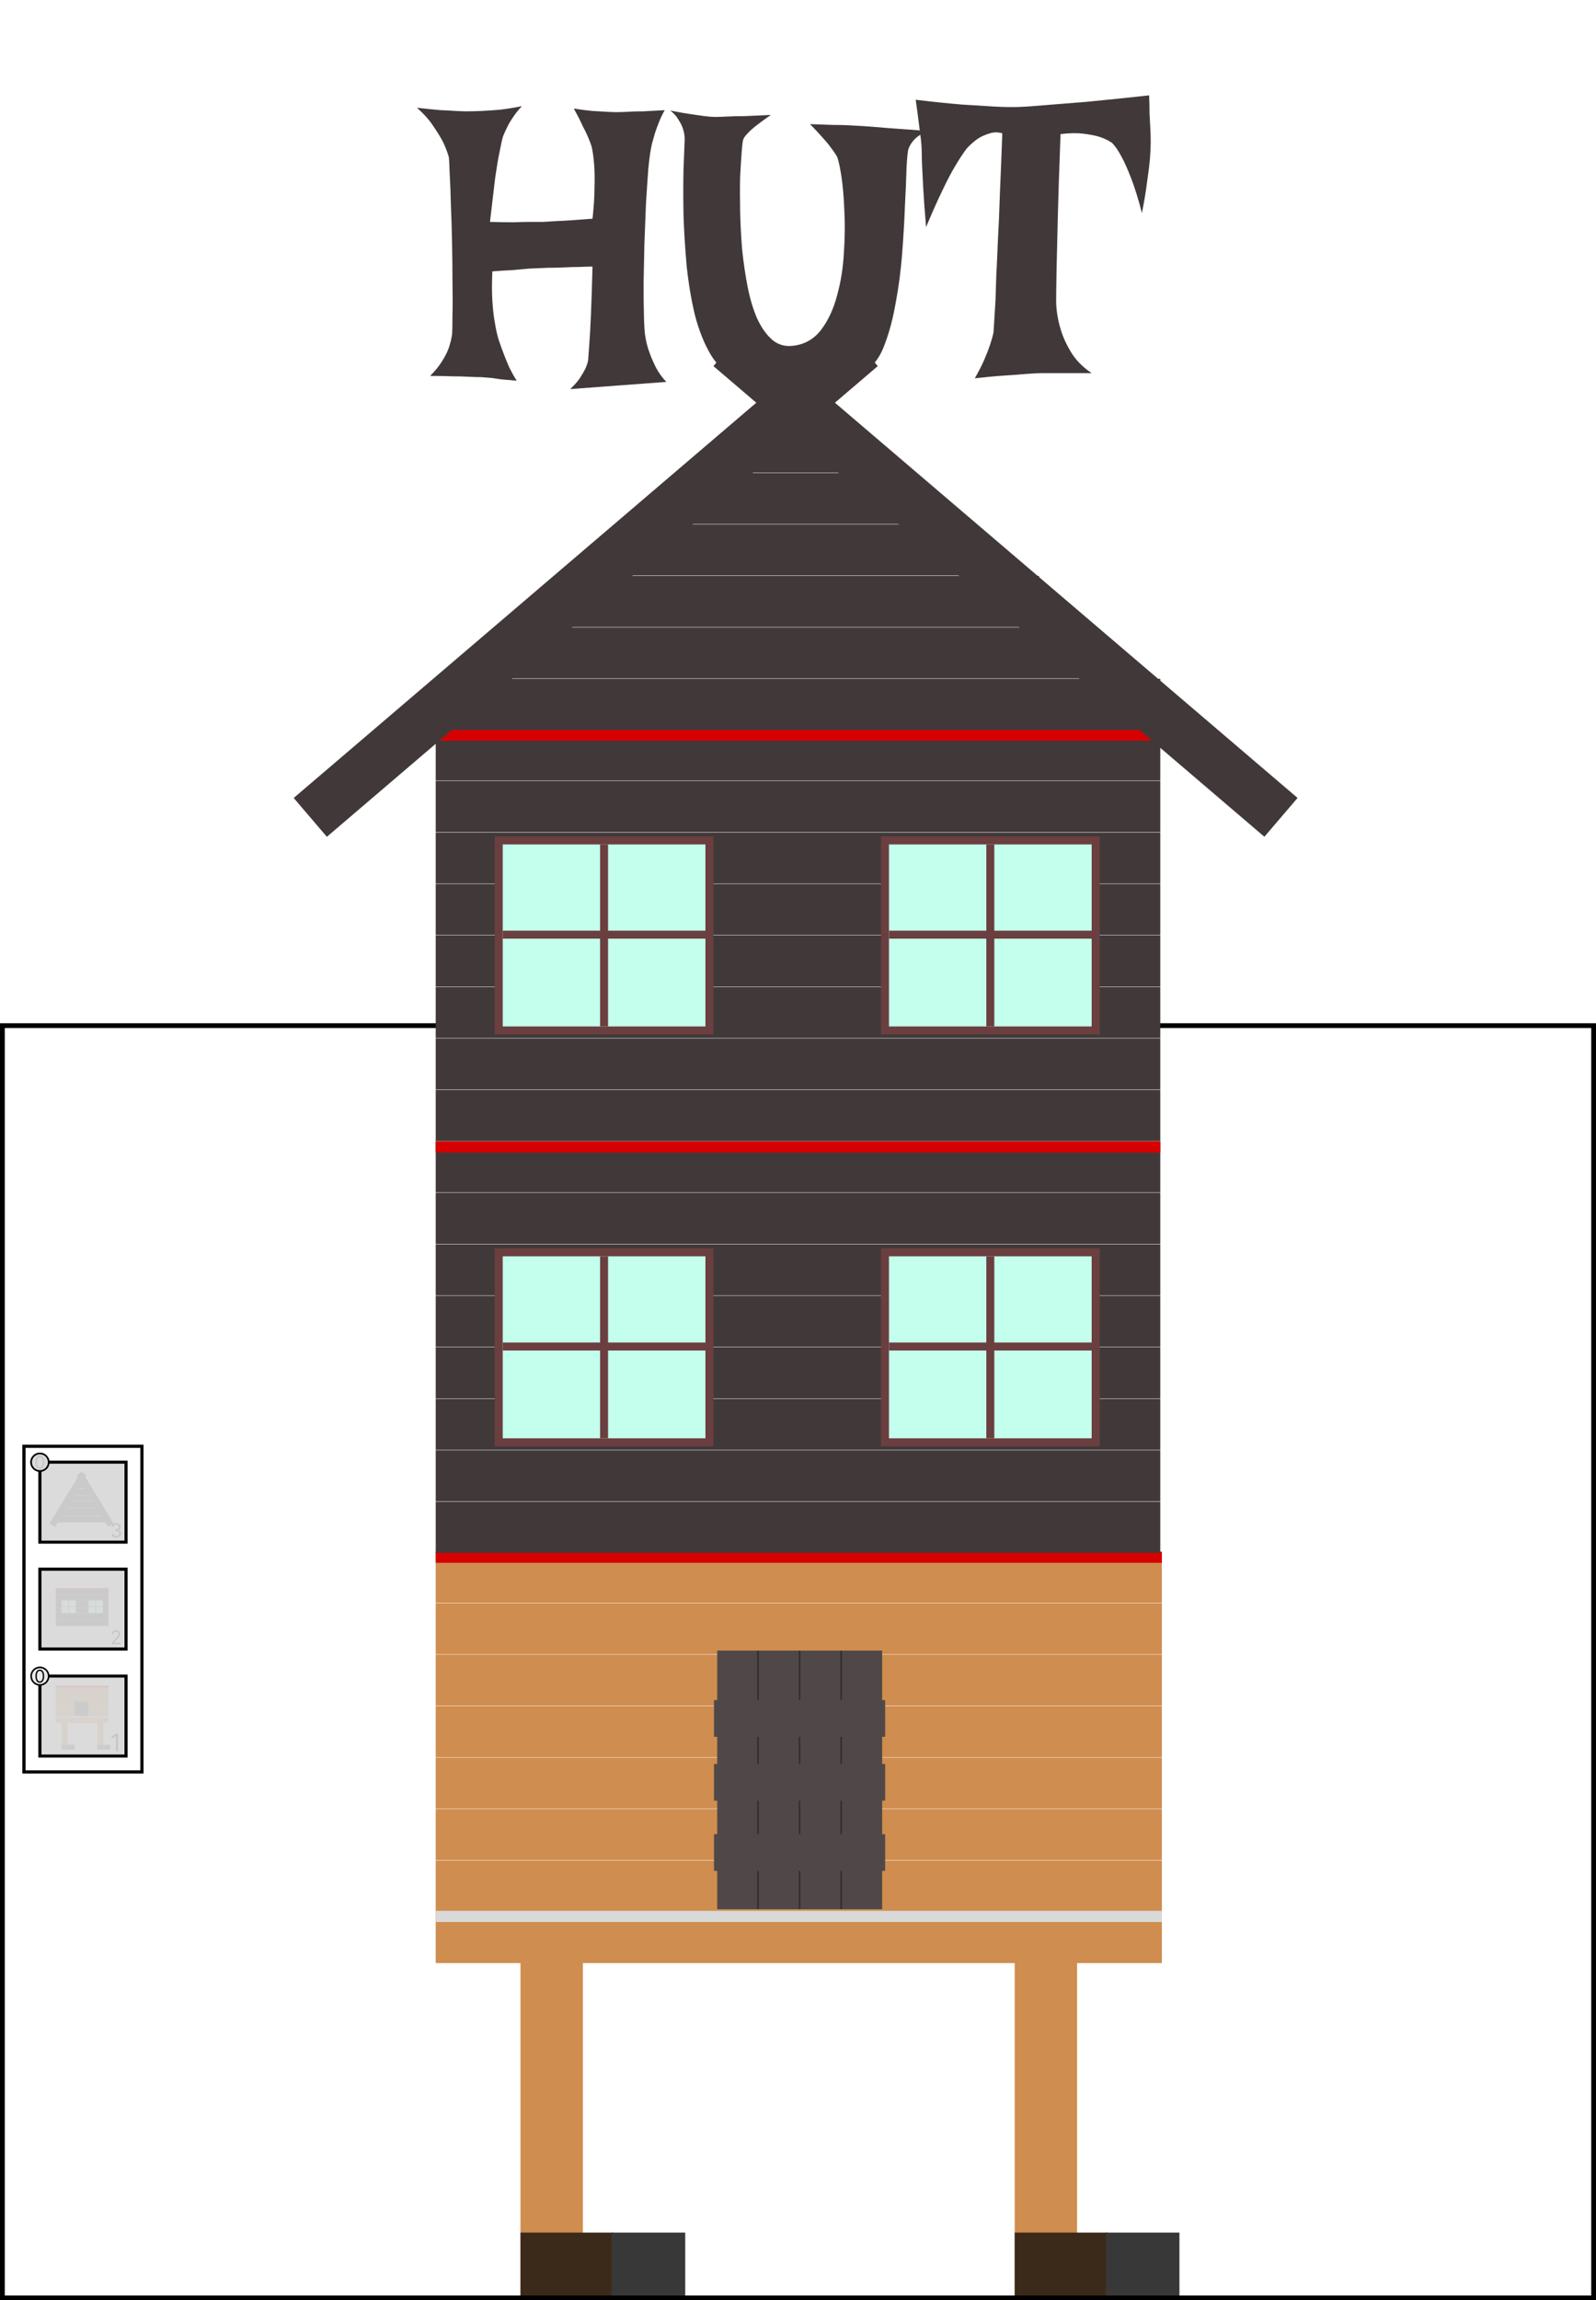 <svg width="1000" height="1441" viewBox="0 0 1000 1441" fill="none" xmlns="http://www.w3.org/2000/svg">
<path d="M261.25 67.5C267.083 68.167 272 68.667 276 69C280 69.167 283.167 69.333 285.5 69.5C288.333 69.667 290.583 69.75 292.25 69.75C295.083 69.75 298.333 69.667 302 69.5C305.167 69.333 308.833 69.083 313 68.75C317.333 68.25 322 67.5 327 66.5C324.667 69 322.75 71.417 321.25 73.75C319.75 75.917 318.583 77.917 317.75 79.75C316.75 81.75 315.917 83.583 315.25 85.25C314.583 87.417 313.833 90.75 313 95.25C312.167 99.083 311.25 104.5 310.25 111.5C309.417 118.5 308.333 127.667 307 139C312.667 139.167 317.583 139.25 321.75 139.25C325.917 139.083 329.417 139 332.25 139H340.5C342.833 138.833 345.5 138.667 348.5 138.5C353.5 138.333 361.083 137.833 371.25 137C372.083 129.333 372.5 122.75 372.5 117.25C372.667 111.583 372.583 106.833 372.25 103C371.917 98.667 371.417 95 370.75 92C370.25 90.333 369.5 88.333 368.5 86C367.667 84 366.5 81.583 365 78.75C363.667 75.75 361.833 72.167 359.5 68C363.833 68.667 367.667 69.167 371 69.5C374.5 69.667 377.417 69.833 379.75 70C382.417 70.167 384.667 70.25 386.5 70.25C388.333 70.25 390.75 70.167 393.75 70C396.25 69.833 399.333 69.75 403 69.75C406.667 69.583 411.167 69.333 416.5 69C415.167 71.333 414 73.75 413 76.25C412 78.75 411.167 81 410.5 83C409.833 85.333 409.167 87.667 408.5 90C407.667 93.5 406.917 98.583 406.25 105.25C405.75 111.917 405.25 119.333 404.75 127.5C404.417 135.667 404.083 144.167 403.75 153C403.583 161.833 403.417 170.167 403.25 178C403.25 185.833 403.333 192.833 403.5 199C403.667 205 404 209.25 404.5 211.75C405 214.75 405.833 217.833 407 221C408 223.833 409.333 226.917 411 230.25C412.667 233.417 414.833 236.417 417.5 239.25L357.25 243.75C359.75 241.417 361.75 239.167 363.25 237C364.75 234.667 365.917 232.667 366.75 231C367.583 229.167 368.167 227.417 368.5 225.75C368.667 223.75 368.917 220.25 369.25 215.25C369.583 211.083 369.917 205.167 370.25 197.5C370.583 189.833 370.917 179.667 371.25 167C368.917 167 366.083 167.083 362.75 167.25C359.583 167.25 356.583 167.333 353.75 167.5C350.417 167.667 346.917 167.75 343.25 167.75C339.583 167.917 335.75 168.083 331.75 168.25C328.417 168.583 324.667 168.917 320.5 169.25C316.5 169.417 312.5 169.667 308.5 170C308.167 177 308.167 183.167 308.5 188.5C308.833 193.667 309.333 198.083 310 201.75C310.667 206.083 311.5 209.833 312.5 213C313.5 216 314.583 219 315.75 222C316.75 224.667 317.917 227.5 319.25 230.5C320.75 233.5 322.25 236.167 323.75 238.5C320.583 238.167 317.667 237.917 315 237.75C312.333 237.417 310 237.083 308 236.75C305.667 236.583 303.417 236.417 301.25 236.25C299.083 236.25 296.5 236.167 293.5 236C290.833 235.833 287.5 235.75 283.5 235.75C279.5 235.583 274.833 235.5 269.5 235.5C272.667 232.333 275.167 229.25 277 226.25C279 223.083 280.417 220.25 281.25 217.75C282.25 214.75 282.917 212 283.25 209.5C283.417 207.333 283.5 203.25 283.5 197.25C283.667 191.25 283.667 184.417 283.5 176.75C283.5 168.917 283.417 160.75 283.25 152.25C283.083 143.583 282.833 135.5 282.5 128C282.333 120.5 282.083 114.083 281.75 108.75C281.583 103.25 281.417 99.833 281.25 98.5C280.417 95.5 279.167 92.25 277.5 88.75C276 85.917 274 82.667 271.5 79C269 75.167 265.583 71.333 261.25 67.5ZM420 69.25C425 70.25 429.25 71 432.75 71.5C436.25 72 439.167 72.417 441.5 72.75C444.167 73.083 446.417 73.25 448.25 73.25C450.083 73.25 452.583 73.167 455.75 73C458.583 72.833 462.167 72.75 466.5 72.75C470.833 72.583 476.333 72.333 483 72C479.167 74.667 476.083 76.917 473.75 78.75C471.417 80.583 469.667 82.167 468.5 83.5C467 85 466.083 86.25 465.75 87.25C465.417 87.917 465.083 90.417 464.75 94.75C464.417 98.917 464.083 104.25 463.75 110.75C463.583 117.083 463.583 124.25 463.75 132.25C463.917 140.083 464.333 148.083 465 156.25C465.833 164.417 467 172.333 468.5 180C470 187.5 472 194.083 474.5 199.75C477.167 205.417 480.333 209.833 484 213C487.833 216.167 492.417 217.333 497.75 216.5C504.75 215.5 510.417 212.083 514.75 206.25C519.083 200.417 522.333 193.333 524.5 185C526.833 176.667 528.25 167.75 528.75 158.25C529.417 148.583 529.5 139.583 529 131.25C528.667 122.75 528 115.417 527 109.25C526 103.083 525.083 99.25 524.25 97.75C523.25 96.083 521.917 94.167 520.25 92C518.917 90.167 517.167 88.083 515 85.75C512.833 83.25 510.333 80.583 507.5 77.75C512.667 77.917 517.333 78.083 521.5 78.25C525.667 78.25 529.167 78.333 532 78.5C535.333 78.667 538.333 78.833 541 79C543.667 79.167 547 79.417 551 79.75C554.333 80.083 558.583 80.417 563.75 80.75C569.083 81.083 575.417 81.583 582.75 82.25C579.917 82.917 577.583 83.833 575.75 85C574.083 86.167 572.75 87.417 571.75 88.75C570.583 90.25 569.75 91.75 569.25 93.25C568.75 94.583 568.333 98.583 568 105.25C567.833 111.75 567.5 119.667 567 129C566.667 138.167 566.083 148.167 565.25 159C564.417 169.667 563.083 179.833 561.25 189.5C559.583 199.167 557.333 207.75 554.5 215.25C551.833 222.75 548.333 227.917 544 230.75C537.667 234.917 531 237.917 524 239.75C517 241.417 509.917 242.333 502.75 242.5C495.583 242.5 488.5 241.917 481.5 240.75C474.667 239.417 468.083 237.833 461.75 236C455.25 234 449.833 229.5 445.5 222.5C441.333 215.5 438 207.25 435.5 197.75C433.167 188.083 431.417 177.75 430.25 166.75C429.25 155.583 428.583 144.833 428.25 134.5C428.083 124.167 428.083 114.833 428.25 106.5C428.583 98 428.833 91.583 429 87.25C429 85.083 428.667 83 428 81C427.5 79.167 426.583 77.25 425.25 75.25C424.083 73.083 422.333 71.083 420 69.25ZM573.75 62.5C584.917 63.833 594.583 64.833 602.75 65.5C610.917 66 617.667 66.417 623 66.75C629.167 67.083 634.333 67.167 638.5 67C642.833 66.833 648.75 66.417 656.25 65.75C662.583 65.25 670.917 64.583 681.25 63.75C691.583 62.75 704.5 61.417 720 59.75C720.167 63.583 720.25 67.333 720.25 71C720.417 74.5 720.583 77.583 720.75 80.25C720.917 83.417 721 86.333 721 89C721 91.833 720.833 95.417 720.5 99.75C720.167 103.417 719.583 108.083 718.75 113.75C718.083 119.25 717 125.833 715.5 133.5C713.167 124.5 710.917 117.25 708.75 111.75C706.583 106.083 704.583 101.583 702.75 98.25C700.75 94.417 698.75 91.5 696.75 89.5C694.583 88 692 86.75 689 85.75C686.333 84.917 682.917 84.25 678.75 83.75C674.75 83.25 670 83.333 664.5 84C663.667 106 663.083 123.833 662.75 137.5C662.417 151.167 662.167 161.833 662 169.5C661.833 178.667 661.75 185.25 661.75 189.25C661.917 194.917 662.833 200.5 664.5 206C665.833 210.667 668 215.5 671 220.5C674 225.5 678.333 229.917 684 233.75H653.5C650.667 233.75 647.167 233.917 643 234.25C639.5 234.583 635 234.917 629.5 235.25C624.167 235.583 617.917 236.167 610.75 237C613.25 232.667 615.25 228.75 616.75 225.25C618.25 221.75 619.417 218.75 620.25 216.25C621.25 213.25 622 210.583 622.5 208.25C622.667 204.917 623.083 198.167 623.75 188C623.917 183.833 624.083 178.667 624.25 172.5C624.583 166.333 624.917 159 625.25 150.5C625.75 142 626.167 132.25 626.5 121.25C627 110.083 627.5 97.5 628 83.5C625 82.667 622.167 82.75 619.5 83.75C616.833 84.583 614.5 85.667 612.5 87C610.167 88.667 607.917 90.667 605.75 93C603.583 95.833 601.167 99.5 598.5 104C596.167 107.833 593.5 112.917 590.5 119.25C587.5 125.417 584.083 133.083 580.25 142.25C579.417 132.583 578.833 124.667 578.5 118.5C578.167 112.167 577.917 107.25 577.75 103.75C577.583 99.583 577.5 96.5 577.5 94.5C577.5 92.667 577.333 90.25 577 87.25C576.667 84.75 576.25 81.5 575.75 77.5C575.25 73.333 574.583 68.333 573.75 62.5Z" fill="#413939"/>
<rect x="1.5" y="642.5" width="997" height="797" stroke="black" stroke-width="3"/>
<rect x="15" y="906" width="73.924" height="204" stroke="black" stroke-width="2"/>
<rect x="25" y="916" width="53.925" height="50" fill="#EFEDED" stroke="black" stroke-width="2"/>
<g filter="url(#filter0_i_46_365)">
<rect x="24" y="982" width="55.925" height="52" fill="#EFEDED"/>
</g>
<rect x="25" y="983" width="53.925" height="50" stroke="black" stroke-width="2"/>
<rect x="25" y="1050" width="53.925" height="50" fill="#EFEDED" stroke="black" stroke-width="2"/>
<rect x="38.667" y="1078.67" width="3.667" height="16.5" fill="#CF8D4F"/>
<rect x="38.67" y="1093" width="5" height="3" fill="#5F5F5F"/>
<rect x="43.67" y="1093" width="3" height="3" fill="#4C4B4B"/>
<rect x="61" y="1079" width="3.667" height="16.5" fill="#CF8D4F"/>
<rect x="61" y="1093" width="5" height="3" fill="#5F5F5F"/>
<rect x="66" y="1093" width="3" height="3" fill="#4C4B4B"/>
<rect x="68" y="1056" width="4" height="33" transform="rotate(90 68 1056)" fill="#CF8D4F"/>
<rect x="68" y="1060.1" width="4" height="33" transform="rotate(90 68 1060.1)" fill="#CF8D4F"/>
<rect x="68" y="1064.2" width="4" height="33" transform="rotate(90 68 1064.2)" fill="#CF8D4F"/>
<rect x="68" y="1068.3" width="3" height="33" transform="rotate(90 68 1068.3)" fill="#CF8D4F"/>
<rect x="68" y="1071.4" width="4" height="33" transform="rotate(90 68 1071.4)" fill="#CF8D4F"/>
<rect x="68" y="1075.5" width="4" height="33" transform="rotate(90 68 1075.5)" fill="#CF8D4F"/>
<rect x="47" y="1067.5" width="8" height="2" fill="#504848"/>
<rect x="47" y="1069.6" width="8" height="2" fill="#504848"/>
<rect x="47" y="1071.7" width="8" height="2" fill="#504848"/>
<rect x="47" y="1066" width="2" height="10" fill="#504848"/>
<rect x="49.1" y="1066" width="2" height="10" fill="#504848"/>
<rect x="51.2" y="1066" width="2" height="10" fill="#504848"/>
<rect x="53.3" y="1066" width="2" height="10" fill="#504848"/>
<rect x="35" y="1075" width="33" height="1" fill="#D9D9D9"/>
<rect x="35" y="1056" width="33" height="1" fill="#D70000"/>
<rect x="68" y="995" width="4" height="33" transform="rotate(90 68 995)" fill="#413939"/>
<rect x="68" y="999.1" width="4" height="33" transform="rotate(90 68 999.1)" fill="#413939"/>
<rect x="68" y="1003.2" width="4" height="33" transform="rotate(90 68 1003.2)" fill="#413939"/>
<rect x="68" y="1007.3" width="3" height="33" transform="rotate(90 68 1007.3)" fill="#413939"/>
<rect x="68" y="1010.4" width="4" height="33" transform="rotate(90 68 1010.4)" fill="#413939"/>
<rect x="68" y="1014.5" width="4" height="33" transform="rotate(90 68 1014.5)" fill="#413939"/>
<rect x="35" y="995" width="33" height="1" fill="#D70000"/>
<rect x="38.25" y="1002.25" width="9.444" height="8.5" fill="#C4FFED" stroke="#6B3F3F" stroke-width="0.5"/>
<rect x="42.791" y="1002.36" width="0.363" height="8.274" fill="#6B3F3F"/>
<rect x="38.363" y="1006.65" width="0.363" height="9.218" transform="rotate(-90 38.363 1006.65)" fill="#6B3F3F"/>
<rect x="55.25" y="1002.25" width="9.444" height="8.5" fill="#C4FFED" stroke="#6B3F3F" stroke-width="0.5"/>
<rect x="59.791" y="1002.36" width="0.363" height="8.274" fill="#6B3F3F"/>
<rect x="55.363" y="1006.65" width="0.363" height="9.218" transform="rotate(-90 55.363 1006.65)" fill="#6B3F3F"/>
<rect width="4.714" height="4" transform="matrix(-1 0 0 1 53.885 928.498)" fill="#413939"/>
<rect width="10.607" height="4" transform="matrix(-1 0 0 1 56.832 932.748)" fill="#413939"/>
<rect width="16.5" height="3" transform="matrix(-1 0 0 1 59.778 936.998)" fill="#413939"/>
<rect width="21.214" height="4" transform="matrix(-1 0 0 1 62.135 940.248)" fill="#413939"/>
<rect width="27.107" height="5" transform="matrix(-1 0 0 1 65.082 944.498)" fill="#413939"/>
<rect width="33" height="4" transform="matrix(-1 0 0 1 68.028 949.748)" fill="#413939"/>
<rect width="38" height="4" transform="matrix(-0.52 0.854 0.854 0.52 50.771 922)" fill="#413939"/>
<rect width="38" height="4" transform="matrix(-0.52 -0.854 -0.854 0.52 71.214 954.452)" fill="#413939"/>
<g style="mix-blend-mode:luminosity">
<path d="M73.965 1086.09V1097H72.644V1087.48H72.579L69.916 1089.24V1087.9L72.644 1086.09H73.965Z" fill="#101010"/>
</g>
<path d="M69.903 1030V1029.23L72.784 1026.08C73.122 1025.71 73.401 1025.39 73.619 1025.12C73.838 1024.84 74 1024.58 74.105 1024.34C74.213 1024.1 74.267 1023.84 74.267 1023.57C74.267 1023.27 74.193 1023 74.046 1022.78C73.901 1022.55 73.702 1022.38 73.449 1022.26C73.196 1022.13 72.912 1022.07 72.597 1022.07C72.261 1022.07 71.969 1022.14 71.719 1022.28C71.472 1022.42 71.28 1022.61 71.144 1022.86C71.01 1023.11 70.943 1023.39 70.943 1023.73H69.938C69.938 1023.22 70.055 1022.77 70.291 1022.38C70.527 1021.99 70.848 1021.69 71.254 1021.48C71.663 1021.26 72.122 1021.15 72.631 1021.15C73.142 1021.15 73.595 1021.26 73.99 1021.48C74.385 1021.69 74.695 1021.98 74.919 1022.35C75.144 1022.72 75.256 1023.12 75.256 1023.57C75.256 1023.89 75.197 1024.21 75.081 1024.52C74.967 1024.82 74.769 1025.16 74.484 1025.53C74.203 1025.91 73.812 1026.36 73.312 1026.9L71.352 1028.99V1029.06H75.409V1030H69.903Z" fill="#101010"/>
<path d="M72.852 963.119C72.29 963.119 71.788 963.023 71.348 962.83C70.91 962.636 70.562 962.368 70.304 962.024C70.048 961.678 69.909 961.276 69.886 960.818H70.96C70.983 961.099 71.079 961.342 71.25 961.547C71.421 961.749 71.644 961.905 71.919 962.016C72.195 962.126 72.5 962.182 72.835 962.182C73.21 962.182 73.543 962.116 73.832 961.986C74.122 961.855 74.349 961.673 74.514 961.44C74.679 961.207 74.761 960.938 74.761 960.631C74.761 960.31 74.682 960.027 74.523 959.783C74.364 959.536 74.131 959.342 73.824 959.203C73.517 959.064 73.142 958.994 72.699 958.994H72V958.057H72.699C73.046 958.057 73.349 957.994 73.611 957.869C73.875 957.744 74.081 957.568 74.229 957.341C74.379 957.114 74.454 956.847 74.454 956.54C74.454 956.244 74.389 955.987 74.258 955.768C74.128 955.55 73.943 955.379 73.704 955.257C73.469 955.135 73.19 955.074 72.869 955.074C72.568 955.074 72.284 955.129 72.017 955.24C71.753 955.348 71.537 955.506 71.369 955.713C71.202 955.918 71.111 956.165 71.097 956.455H70.074C70.091 955.997 70.229 955.597 70.487 955.253C70.746 954.906 71.084 954.636 71.501 954.443C71.922 954.25 72.383 954.153 72.886 954.153C73.426 954.153 73.889 954.263 74.276 954.482C74.662 954.697 74.959 954.983 75.166 955.338C75.374 955.693 75.477 956.077 75.477 956.489C75.477 956.98 75.348 957.399 75.09 957.746C74.834 958.092 74.486 958.332 74.046 958.466V958.534C74.597 958.625 75.027 958.859 75.337 959.237C75.646 959.612 75.801 960.077 75.801 960.631C75.801 961.105 75.672 961.531 75.413 961.909C75.158 962.284 74.808 962.58 74.365 962.795C73.922 963.011 73.418 963.119 72.852 963.119Z" fill="#101010"/>
<rect x="26" y="1051" width="52" height="48" fill="#D9D9D9" fill-opacity="0.9"/>
<rect x="26" y="984" width="52" height="48" fill="#D9D9D9" fill-opacity="0.9"/>
<rect x="26" y="917" width="52" height="48" fill="#D9D9D9" fill-opacity="0.9"/>
<circle cx="25" cy="1050" r="5.5" fill="#EBEBEB" stroke="black"/>
<path d="M24.938 1054.11C24.349 1054.11 23.848 1053.95 23.434 1053.63C23.02 1053.31 22.703 1052.84 22.484 1052.23C22.266 1051.61 22.156 1050.87 22.156 1050C22.156 1049.14 22.266 1048.4 22.484 1047.79C22.706 1047.17 23.023 1046.7 23.438 1046.38C23.854 1046.05 24.354 1045.89 24.938 1045.89C25.521 1045.89 26.02 1046.05 26.434 1046.38C26.85 1046.7 27.168 1047.17 27.387 1047.79C27.608 1048.4 27.719 1049.14 27.719 1050C27.719 1050.87 27.609 1051.61 27.391 1052.23C27.172 1052.84 26.855 1053.31 26.441 1053.63C26.027 1053.95 25.526 1054.11 24.938 1054.11ZM24.938 1053.25C25.521 1053.25 25.974 1052.97 26.297 1052.41C26.62 1051.84 26.781 1051.04 26.781 1050C26.781 1049.31 26.707 1048.72 26.559 1048.23C26.413 1047.74 26.202 1047.37 25.926 1047.12C25.652 1046.86 25.323 1046.73 24.938 1046.73C24.359 1046.73 23.908 1047.02 23.582 1047.59C23.256 1048.16 23.094 1048.96 23.094 1050C23.094 1050.69 23.167 1051.28 23.312 1051.77C23.458 1052.25 23.668 1052.62 23.941 1052.87C24.217 1053.12 24.549 1053.25 24.938 1053.25Z" fill="#101010"/>
<circle cx="25" cy="916" r="5.5" fill="#EBEBEB" stroke="black"/>
<path d="M24.934 920.109C24.346 920.109 23.844 919.949 23.43 919.629C23.016 919.306 22.7 918.839 22.481 918.227C22.262 917.612 22.153 916.87 22.153 916C22.153 915.135 22.262 914.397 22.481 913.785C22.702 913.171 23.02 912.702 23.434 912.379C23.851 912.053 24.351 911.891 24.934 911.891C25.517 911.891 26.016 912.053 26.43 912.379C26.847 912.702 27.165 913.171 27.383 913.785C27.605 914.397 27.715 915.135 27.715 916C27.715 916.87 27.606 917.612 27.387 918.227C27.169 918.839 26.852 919.306 26.438 919.629C26.024 919.949 25.523 920.109 24.934 920.109ZM24.934 919.25C25.517 919.25 25.971 918.969 26.294 918.406C26.616 917.844 26.778 917.042 26.778 916C26.778 915.307 26.704 914.717 26.555 914.23C26.409 913.743 26.198 913.372 25.922 913.117C25.649 912.862 25.32 912.734 24.934 912.734C24.356 912.734 23.904 913.02 23.579 913.59C23.253 914.158 23.09 914.961 23.09 916C23.09 916.693 23.163 917.281 23.309 917.766C23.455 918.25 23.665 918.618 23.938 918.871C24.214 919.124 24.546 919.25 24.934 919.25Z" fill="#101010"/>
<circle cx="25" cy="916" r="5.5" fill="#D9D9D9" fill-opacity="0.9" stroke="black"/>
<rect x="326.114" y="1229" width="39.084" height="209" fill="#CF8D4F"/>
<rect x="326.114" y="1398.57" width="58.125" height="39.43" fill="#3B2A1A"/>
<rect x="383.237" y="1398.57" width="46.099" height="39.434" fill="#383838"/>
<rect x="635.779" y="1229" width="39.084" height="209" fill="#CF8D4F"/>
<rect x="635.779" y="1398.57" width="58.125" height="39.43" fill="#3B2A1A"/>
<rect x="692.901" y="1398.57" width="46.099" height="39.434" fill="#383838"/>
<rect x="273" y="972" width="454.976" height="32" fill="#CF8D4F"/>
<rect x="273" y="1004.25" width="454.976" height="32" fill="#CF8D4F"/>
<rect x="273" y="1036.5" width="454.976" height="32" fill="#CF8D4F"/>
<rect x="273" y="1068.75" width="454.976" height="32" fill="#CF8D4F"/>
<rect x="273" y="1101" width="454.976" height="32" fill="#CF8D4F"/>
<rect x="273" y="1133.25" width="454.976" height="32" fill="#CF8D4F"/>
<rect x="273" y="1165.5" width="454.976" height="32" fill="#CF8D4F"/>
<rect x="273" y="1197.75" width="454.976" height="32" fill="#CF8D4F"/>
<rect x="273" y="1197" width="454.976" height="7" fill="#D9D9D9"/>
<rect x="273" y="972" width="454.976" height="7" fill="#D70000"/>
<rect x="451.383" y="1034" width="101.217" height="162" fill="#2F2F30"/>
<rect x="449.378" y="1034" width="25.054" height="162" fill="#504848"/>
<rect x="475.434" y="1034" width="25.054" height="162" fill="#504848"/>
<rect x="501.49" y="1034" width="25.054" height="162" fill="#504848"/>
<rect x="527.546" y="1034" width="25.054" height="162" fill="#504848"/>
<rect x="447.374" y="1149" width="107.23" height="23" fill="#504848"/>
<rect x="447.374" y="1105" width="107.23" height="23" fill="#504848"/>
<rect x="447.374" y="1065" width="107.23" height="23" fill="#504848"/>
<rect x="273" y="715" width="454" height="32" fill="#413939"/>
<rect x="273" y="747.25" width="454" height="32" fill="#413939"/>
<rect x="273" y="779.5" width="454" height="32" fill="#413939"/>
<rect x="273" y="811.75" width="454" height="32" fill="#413939"/>
<rect x="273" y="844" width="454" height="32" fill="#413939"/>
<rect x="273" y="876.25" width="454" height="32" fill="#413939"/>
<rect x="273" y="908.5" width="454" height="32" fill="#413939"/>
<rect x="273" y="940.75" width="454" height="32" fill="#413939"/>
<rect x="273" y="715" width="454" height="7" fill="#D70000"/>
<rect x="312.5" y="784.5" width="132" height="119" fill="#C4FFED" stroke="#6B3F3F" stroke-width="5"/>
<rect x="376" y="787" width="5" height="114" fill="#6B3F3F"/>
<rect x="315" y="846" width="5" height="127" transform="rotate(-90 315 846)" fill="#6B3F3F"/>
<rect x="554.5" y="784.5" width="132" height="119" fill="#C4FFED" stroke="#6B3F3F" stroke-width="5"/>
<rect x="618" y="787" width="5" height="114" fill="#6B3F3F"/>
<rect x="557" y="846" width="5" height="127" transform="rotate(-90 557 846)" fill="#6B3F3F"/>
<rect x="273" y="457" width="454" height="32" fill="#413939"/>
<rect x="273" y="489.25" width="454" height="32" fill="#413939"/>
<rect x="273" y="521.5" width="454" height="32" fill="#413939"/>
<rect x="273" y="553.75" width="454" height="32" fill="#413939"/>
<rect x="273" y="586" width="454" height="32" fill="#413939"/>
<rect x="273" y="618.25" width="454" height="32" fill="#413939"/>
<rect x="273" y="650.5" width="454" height="32" fill="#413939"/>
<rect x="273" y="682.75" width="454" height="32" fill="#413939"/>
<rect x="273" y="457" width="454" height="7" fill="#D70000"/>
<rect x="312.5" y="526.5" width="132" height="119" fill="#C4FFED" stroke="#6B3F3F" stroke-width="5"/>
<rect x="376" y="529" width="5" height="114" fill="#6B3F3F"/>
<rect x="315" y="588" width="5" height="127" transform="rotate(-90 315 588)" fill="#6B3F3F"/>
<rect x="554.5" y="526.5" width="132" height="119" fill="#C4FFED" stroke="#6B3F3F" stroke-width="5"/>
<rect x="618" y="529" width="5" height="114" fill="#6B3F3F"/>
<rect x="557" y="588" width="5" height="127" transform="rotate(-90 557 588)" fill="#6B3F3F"/>
<rect x="468" y="264" width="64" height="32" fill="#413939"/>
<rect x="427" y="296.25" width="146" height="32" fill="#413939"/>
<rect x="389" y="328.5" width="222" height="32" fill="#413939"/>
<rect x="349" y="360.75" width="302" height="32" fill="#413939"/>
<rect x="313" y="393" width="374" height="32" fill="#413939"/>
<rect x="273" y="425.25" width="454" height="32" fill="#413939"/>
<rect x="184.017" y="499.877" width="454" height="32" transform="rotate(-40.505 184.017 499.877)" fill="#413939"/>
<rect x="467.782" y="205" width="454" height="32" transform="rotate(40.5 467.782 205)" fill="#413939"/>
<defs>
<filter id="filter0_i_46_365" x="24" y="982" width="55.925" height="52" filterUnits="userSpaceOnUse" color-interpolation-filters="sRGB">
<feFlood flood-opacity="0" result="BackgroundImageFix"/>
<feBlend mode="normal" in="SourceGraphic" in2="BackgroundImageFix" result="shape"/>
<feColorMatrix in="SourceAlpha" type="matrix" values="0 0 0 0 0 0 0 0 0 0 0 0 0 0 0 0 0 0 127 0" result="hardAlpha"/>
<feMorphology radius="3" operator="erode" in="SourceAlpha" result="effect1_innerShadow_46_365"/>
<feOffset/>
<feComposite in2="hardAlpha" operator="arithmetic" k2="-1" k3="1"/>
<feColorMatrix type="matrix" values="0 0 0 0 0 0 0 0 0 0.413 0 0 0 0 0.117 0 0 0 1 0"/>
<feBlend mode="normal" in2="shape" result="effect1_innerShadow_46_365"/>
</filter>
</defs>
</svg>
